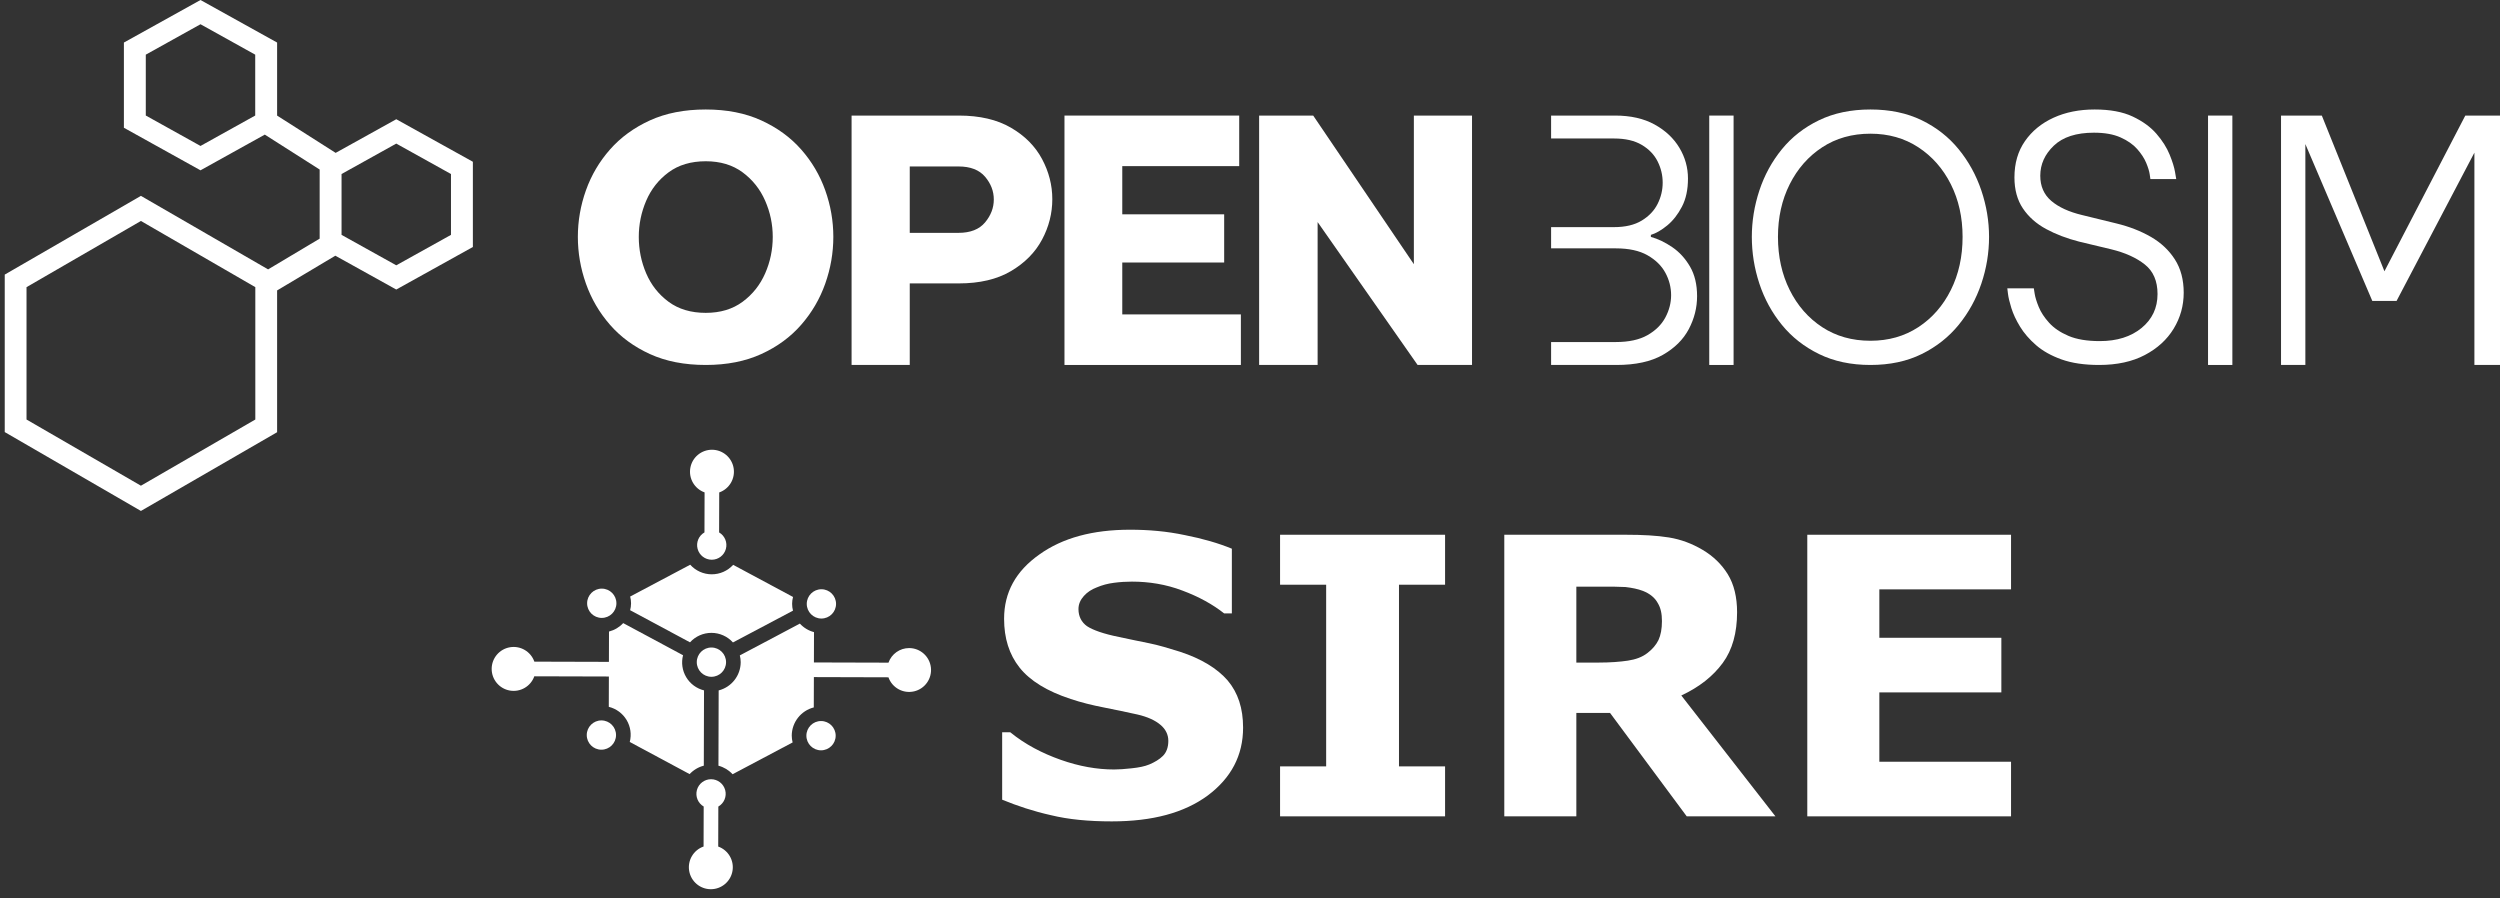 <?xml version="1.0" encoding="UTF-8" standalone="no"?>
<!DOCTYPE svg PUBLIC "-//W3C//DTD SVG 1.1//EN" "http://www.w3.org/Graphics/SVG/1.1/DTD/svg11.dtd">
<svg width="100%" height="100%" viewBox="0 0 2048 736" version="1.1" xmlns="http://www.w3.org/2000/svg" xmlns:xlink="http://www.w3.org/1999/xlink" xml:space="preserve" xmlns:serif="http://www.serif.com/" style="fill-rule:evenodd;clip-rule:evenodd;stroke-linejoin:round;stroke-miterlimit:2;">
    <rect x="0" y="0" width="2048" height="736" fill="#333333" stroke="none"/>
    <g id="logo.svg" transform="matrix(4.983,0,0,4.983,1024,209.285)">
        <g transform="matrix(1,0,0,1,-205.5,-42)">
            <g transform="matrix(1,0,0,1,0.78,0)">
                <g id="Images">
                    <g id="obs-logo-mono">
                        <g id="OPENBIOSIM" transform="matrix(1,0,0,1,94.22,18)">
                            <g id="BIOSIM" transform="matrix(1,0,0,1,160,0)">
                                <path id="Combined-Shape" d="M10.526,1C13.076,1 15.239,1.489 17.013,2.468C18.788,3.447 20.146,4.721 21.089,6.291C22.032,7.861 22.503,9.551 22.503,11.361C22.503,13.171 22.17,14.713 21.505,15.987C20.839,17.261 20.035,18.286 19.093,19.062C18.15,19.838 17.254,20.355 16.403,20.614L16.403,20.946C17.586,21.278 18.76,21.842 19.924,22.636C21.089,23.43 22.059,24.492 22.836,25.822C23.612,27.151 24,28.777 24,30.697C24,32.581 23.547,34.382 22.641,36.099C21.736,37.817 20.313,39.23 18.372,40.338C16.431,41.446 13.89,42 10.748,42L0,42L0,38.232L10.637,38.232C12.781,38.232 14.518,37.854 15.849,37.097C17.18,36.339 18.159,35.37 18.788,34.188C19.416,33.006 19.73,31.787 19.73,30.531C19.73,29.238 19.416,28.01 18.788,26.847C18.159,25.683 17.18,24.723 15.849,23.966C14.518,23.208 12.781,22.83 10.637,22.83L0,22.829L0,19.339L10.359,19.339C12.208,19.339 13.723,18.979 14.906,18.259C16.089,17.539 16.958,16.624 17.512,15.516C18.067,14.408 18.344,13.245 18.344,12.026C18.344,10.807 18.067,9.643 17.512,8.535C16.958,7.427 16.089,6.522 14.906,5.82C13.723,5.118 12.208,4.768 10.359,4.768L0,4.767L0,1L10.526,1Z" style="fill:white;fill-rule:nonzero;"/>
                                <rect id="Path" x="26" y="1" width="4" height="41" style="fill:white;fill-rule:nonzero;"/>
                                <path id="Shape" d="M52.5,42C49.305,42 46.487,41.401 44.044,40.204C41.602,39.007 39.564,37.404 37.93,35.396C36.296,33.388 35.066,31.132 34.239,28.626C33.413,26.121 33,23.561 33,20.945C33,18.366 33.413,15.824 34.239,13.318C35.066,10.813 36.296,8.557 37.93,6.549C39.564,4.541 41.602,2.947 44.044,1.768C46.487,0.589 49.305,0 52.5,0C55.695,0 58.504,0.589 60.928,1.768C63.352,2.947 65.381,4.541 67.015,6.549C68.649,8.557 69.888,10.813 70.733,13.318C71.578,15.824 72,18.366 72,20.945C72,23.561 71.578,26.121 70.733,28.626C69.888,31.132 68.649,33.388 67.015,35.396C65.381,37.404 63.352,39.007 60.928,40.204C58.504,41.401 55.695,42 52.5,42ZM52.5,38.021C55.475,38.021 58.1,37.275 60.377,35.783C62.654,34.291 64.435,32.255 65.72,29.676C67.006,27.097 67.648,24.187 67.648,20.945C67.648,17.739 67.006,14.857 65.72,12.296C64.435,9.736 62.654,7.709 60.377,6.217C58.1,4.725 55.475,3.979 52.5,3.979C49.489,3.979 46.845,4.725 44.568,6.217C42.291,7.709 40.51,9.736 39.225,12.296C37.939,14.857 37.297,17.739 37.297,20.945C37.297,24.187 37.939,27.097 39.225,29.676C40.51,32.255 42.291,34.291 44.568,35.783C46.845,37.275 49.489,38.021 52.5,38.021Z" style="fill:white;fill-rule:nonzero;"/>
                                <path id="Path1" serif:id="Path" d="M90.087,42C87.665,42 85.607,41.696 83.912,41.088C82.217,40.48 80.82,39.697 79.722,38.739C78.623,37.782 77.747,36.768 77.095,35.7C76.443,34.632 75.969,33.618 75.671,32.661C75.373,31.703 75.186,30.92 75.112,30.312C75.037,29.704 75,29.4 75,29.4L79.358,29.4C79.358,29.4 79.405,29.695 79.498,30.284C79.591,30.874 79.815,31.601 80.169,32.467C80.522,33.333 81.091,34.199 81.873,35.064C82.655,35.93 83.717,36.649 85.058,37.22C86.399,37.791 88.112,38.076 90.198,38.076C93.03,38.076 95.32,37.358 97.071,35.921C98.822,34.484 99.697,32.624 99.697,30.339C99.697,28.203 98.999,26.582 97.602,25.476C96.205,24.371 94.371,23.542 92.098,22.989L86.79,21.718C84.778,21.203 82.972,20.512 81.37,19.646C79.768,18.78 78.502,17.657 77.57,16.275C76.639,14.893 76.173,13.189 76.173,11.163C76.173,8.842 76.751,6.853 77.906,5.195C79.06,3.537 80.625,2.257 82.599,1.354C84.574,0.451 86.827,0 89.36,0C91.893,0 93.979,0.387 95.618,1.161C97.258,1.934 98.561,2.883 99.53,4.007C100.498,5.13 101.215,6.263 101.681,7.405C102.147,8.547 102.445,9.505 102.575,10.279C102.706,11.053 102.771,11.439 102.771,11.439L98.524,11.439C98.524,11.439 98.487,11.182 98.412,10.666C98.338,10.15 98.142,9.514 97.826,8.759C97.509,8.004 97.015,7.249 96.345,6.493C95.674,5.738 94.762,5.103 93.607,4.587C92.452,4.071 90.999,3.813 89.249,3.813C86.343,3.813 84.145,4.522 82.655,5.941C81.165,7.359 80.42,9.008 80.42,10.887C80.42,12.618 81.025,14 82.236,15.032C83.447,16.063 85.132,16.837 87.293,17.353L92.936,18.734C95.06,19.25 96.95,19.987 98.608,20.945C100.266,21.903 101.579,23.137 102.547,24.647C103.516,26.158 104,27.982 104,30.118C104,32.255 103.451,34.226 102.352,36.032C101.253,37.837 99.67,39.283 97.602,40.37C95.535,41.457 93.03,42 90.087,42Z" style="fill:white;fill-rule:nonzero;"/>
                                <rect id="Path2" serif:id="Path" x="108" y="1" width="4" height="41" style="fill:white;fill-rule:nonzero;"/>
                                <path id="Combined-Shape1" serif:id="Combined-Shape" d="M126.706,1L137,26.597L150.294,1L156,1L156,42L151.79,42L151.79,7.095L138.994,31.473L135.006,31.473L124,5.686L124,42L120,42L120,1L126.706,1Z" style="fill:white;fill-rule:nonzero;"/>
                            </g>
                            <g id="OPEN">
                                <path id="Shape1" serif:id="Shape" d="M21.028,42C17.523,42 14.461,41.401 11.842,40.204C9.223,39.007 7.037,37.404 5.285,35.396C3.532,33.388 2.213,31.132 1.328,28.626C0.443,26.121 0,23.561 0,20.945C0,18.329 0.443,15.778 1.328,13.291C2.213,10.804 3.532,8.566 5.285,6.576C7.037,4.587 9.223,2.993 11.842,1.796C14.461,0.599 17.523,0 21.028,0C24.495,0 27.539,0.599 30.158,1.796C32.777,2.993 34.963,4.587 36.715,6.576C38.468,8.566 39.787,10.804 40.672,13.291C41.557,15.778 42,18.329 42,20.945C42,23.561 41.557,26.121 40.672,28.626C39.787,31.132 38.468,33.388 36.715,35.396C34.963,37.404 32.777,39.007 30.158,40.204C27.539,41.401 24.495,42 21.028,42ZM21.028,33.434C23.426,33.434 25.445,32.826 27.087,31.611C28.729,30.395 29.964,28.838 30.794,26.941C31.625,25.043 32.04,23.045 32.04,20.945C32.04,18.882 31.625,16.901 30.794,15.004C29.964,13.107 28.729,11.55 27.087,10.334C25.445,9.118 23.426,8.511 21.028,8.511C18.593,8.511 16.555,9.118 14.913,10.334C13.271,11.55 12.045,13.107 11.233,15.004C10.422,16.901 10.016,18.882 10.016,20.945C10.016,23.045 10.422,25.043 11.233,26.941C12.045,28.838 13.271,30.395 14.913,31.611C16.555,32.826 18.593,33.434 21.028,33.434Z" style="fill:white;fill-rule:nonzero;"/>
                                <path id="Shape2" serif:id="Shape" d="M45,42L45,1L62.633,1C66.06,1 68.916,1.665 71.201,2.995C73.486,4.324 75.19,6.042 76.314,8.147C77.438,10.253 78,12.45 78,14.741C78,17.068 77.438,19.284 76.314,21.389C75.19,23.495 73.486,25.221 71.201,26.57C68.916,27.918 66.06,28.592 62.633,28.592L54.563,28.592L54.563,42L45,42ZM62.578,9.366L54.563,9.366L54.563,20.281L62.578,20.281C64.531,20.281 65.987,19.709 66.945,18.564C67.903,17.418 68.382,16.163 68.382,14.796C68.382,13.429 67.903,12.183 66.945,11.056C65.987,9.93 64.531,9.366 62.578,9.366Z" style="fill:white;fill-rule:nonzero;"/>
                                <path id="Path3" serif:id="Path" d="M80,42L80,1L108.725,1L108.725,9.311L89.502,9.311L89.502,17.234L106.254,17.234L106.254,25.157L89.502,25.157L89.502,33.689L109,33.689L109,42L80,42Z" style="fill:white;fill-rule:nonzero;"/>
                                <path id="Path4" serif:id="Path" d="M112,42L112,1L120.89,1L137.439,25.434L137.439,1L147,1L147,42L138.054,42L121.617,18.508L121.617,42L112,42Z" style="fill:white;fill-rule:nonzero;"/>
                            </g>
                        </g>
                        <g id="Emblem---Mono" serif:id="Emblem-/-Mono">
                            <path id="Emblem-Colour" d="M32.184,0L44.777,6.995L44.777,19.004L54.403,25.133L64.367,19.6L76.961,26.595L76.961,40.605L64.367,47.6L54.349,42.036L44.777,47.748L44.777,71.056L22.388,84L0,71.033L0,45.144L22.388,32.2L43.297,44.288L51.773,39.231L51.773,27.872L42.753,22.129L32.184,28L19.59,21.005L19.59,6.995L32.184,0ZM22.388,36.327L3.582,47.208L3.582,68.969L22.388,79.85L41.195,68.969L41.195,47.208L22.388,36.327ZM64.367,23.606L55.372,28.608L55.372,38.613L64.367,43.616L73.362,38.613L73.362,28.608L64.367,23.606ZM32.184,3.985L23.189,8.987L23.189,18.992L32.184,23.994L41.179,18.992L41.179,8.987L32.184,3.985Z" style="fill:white;fill-rule:nonzero;"/>
                        </g>
                    </g>
                </g>
            </g>
        </g>
    </g>
    <g id="icon_sire.svg" transform="matrix(5.624,0.016,-0.016,5.624,1121.11,1089.84)">
        <g transform="matrix(1,0,0,1,-128,-128)">
            <g id="Images1" serif:id="Images">
                <g id="obs-logo-sire">
                    <g id="icon-sire">
                        <path id="Path5" serif:id="Path" d="M30.94,6.216L30.94,12.041C30.104,12.523 29.696,13.507 29.946,14.44C30.196,15.372 31.041,16.021 32.006,16.021C32.972,16.021 33.817,15.372 34.067,14.44C34.316,13.507 33.909,12.523 33.073,12.041L33.073,6.216C34.542,5.696 35.423,4.194 35.16,2.658C34.896,1.123 33.565,0 32.006,0C30.448,0 29.117,1.123 28.853,2.658C28.59,4.194 29.471,5.696 30.94,6.216Z" style="fill:white;fill-rule:nonzero;"/>
                        <path id="Path6" serif:id="Path" d="M33.073,57.797L33.073,51.972C33.909,51.489 34.316,50.505 34.067,49.573C33.817,48.641 32.972,47.992 32.006,47.992C31.041,47.992 30.196,48.641 29.946,49.573C29.696,50.505 30.104,51.489 30.94,51.972L30.94,57.797C29.471,58.316 28.59,59.819 28.853,61.354C29.117,62.89 30.448,64.013 32.006,64.013C33.565,64.013 34.896,62.89 35.16,61.354C35.423,59.819 34.542,58.316 33.073,57.797Z" style="fill:white;fill-rule:nonzero;"/>
                        <path id="Path7" serif:id="Path" d="M60.8,28.807C59.448,28.809 58.245,29.664 57.797,30.94L46.936,30.94L46.936,26.523C46.144,26.318 45.428,25.888 44.875,25.286L36.142,29.943C36.225,30.269 36.269,30.604 36.272,30.94C36.265,32.879 34.95,34.569 33.073,35.054L33.073,46.021C33.865,46.226 34.581,46.656 35.134,47.259L43.867,42.6C43.784,42.275 43.741,41.94 43.737,41.604C43.744,39.665 45.059,37.975 46.936,37.49L46.936,33.073L57.797,33.073C58.342,34.603 59.948,35.48 61.53,35.112C63.112,34.744 64.165,33.247 63.979,31.634C63.792,30.02 62.424,28.804 60.8,28.807Z" style="fill:white;fill-rule:nonzero;"/>
                        <path id="Path8" serif:id="Path" d="M28.878,28.061C29.678,27.177 30.814,26.673 32.006,26.673C33.198,26.673 34.334,27.177 35.134,28.061L43.867,23.404C43.694,22.751 43.694,22.064 43.867,21.41L35.134,16.756C34.334,17.64 33.198,18.144 32.006,18.144C30.814,18.144 29.677,17.64 28.877,16.756L20.145,21.414C20.319,22.067 20.319,22.754 20.145,23.407L28.878,28.061Z" style="fill:white;fill-rule:nonzero;"/>
                        <circle id="Oval" cx="48.003" cy="22.408" r="2.133" style="fill:white;"/>
                        <circle id="Oval1" serif:id="Oval" cx="32.006" cy="30.94" r="2.133" style="fill:white;"/>
                        <circle id="Oval2" serif:id="Oval" cx="16.01" cy="22.408" r="2.133" style="fill:white;"/>
                        <path id="Path9" serif:id="Path" d="M28.878,47.256C29.432,46.655 30.148,46.226 30.94,46.021L30.94,35.054C29.852,34.789 28.915,34.099 28.339,33.139C27.762,32.179 27.594,31.028 27.871,29.943L19.139,25.288C18.585,25.89 17.868,26.318 17.076,26.523L17.076,30.94L6.216,30.94C5.696,29.471 4.194,28.59 2.658,28.853C1.123,29.117 0,30.448 0,32.006C0,33.565 1.123,34.896 2.658,35.16C4.194,35.423 5.696,34.542 6.216,33.073L17.076,33.073L17.076,37.49C18.164,37.755 19.101,38.445 19.678,39.405C20.254,40.365 20.423,41.516 20.145,42.601L28.878,47.256Z" style="fill:white;fill-rule:nonzero;"/>
                        <circle id="Oval3" serif:id="Oval" cx="48.003" cy="41.604" r="2.133" style="fill:white;"/>
                        <circle id="Oval4" serif:id="Oval" cx="16.01" cy="41.604" r="2.133" style="fill:white;"/>
                    </g>
                </g>
            </g>
        </g>
    </g>
    <g transform="matrix(13.78,0,0,13.78,-10351.2,-6039.82)">
        <g transform="matrix(23.027,0,0,23.027,809.532,486.834)">
            <path d="M0.675,-0.229C0.675,-0.157 0.644,-0.099 0.584,-0.054C0.523,-0.009 0.441,0.013 0.336,0.013C0.276,0.013 0.224,0.008 0.179,-0.003C0.134,-0.013 0.092,-0.027 0.053,-0.043L0.053,-0.217L0.074,-0.217C0.112,-0.186 0.156,-0.163 0.204,-0.146C0.252,-0.129 0.298,-0.121 0.342,-0.121C0.354,-0.121 0.369,-0.122 0.387,-0.124C0.406,-0.126 0.421,-0.129 0.433,-0.134C0.447,-0.14 0.459,-0.147 0.468,-0.156C0.477,-0.165 0.482,-0.178 0.482,-0.195C0.482,-0.211 0.475,-0.225 0.462,-0.236C0.448,-0.248 0.428,-0.257 0.402,-0.263C0.375,-0.269 0.346,-0.275 0.316,-0.281C0.285,-0.287 0.257,-0.294 0.23,-0.303C0.169,-0.323 0.125,-0.35 0.098,-0.384C0.071,-0.418 0.058,-0.46 0.058,-0.51C0.058,-0.578 0.088,-0.633 0.149,-0.676C0.209,-0.719 0.287,-0.74 0.383,-0.74C0.431,-0.74 0.478,-0.736 0.525,-0.726C0.571,-0.717 0.612,-0.705 0.646,-0.691L0.646,-0.524L0.626,-0.524C0.597,-0.547 0.561,-0.567 0.518,-0.583C0.476,-0.599 0.432,-0.606 0.388,-0.606C0.373,-0.606 0.357,-0.605 0.342,-0.603C0.326,-0.601 0.311,-0.597 0.297,-0.591C0.284,-0.586 0.273,-0.579 0.264,-0.569C0.255,-0.559 0.25,-0.548 0.25,-0.535C0.25,-0.516 0.258,-0.501 0.272,-0.491C0.287,-0.481 0.315,-0.471 0.355,-0.463C0.382,-0.457 0.408,-0.452 0.432,-0.447C0.457,-0.442 0.483,-0.434 0.512,-0.425C0.567,-0.407 0.608,-0.382 0.635,-0.351C0.662,-0.319 0.675,-0.279 0.675,-0.229Z" style="fill:white;fill-rule:nonzero;"/>
        </g>
        <g transform="matrix(23.027,0,0,23.027,825.892,486.834)">
            <path d="M0.486,-0L0.06,-0L0.06,-0.129L0.179,-0.129L0.179,-0.598L0.06,-0.598L0.06,-0.727L0.486,-0.727L0.486,-0.598L0.367,-0.598L0.367,-0.129L0.486,-0.129L0.486,-0Z" style="fill:white;fill-rule:nonzero;"/>
        </g>
        <g transform="matrix(23.027,0,0,23.027,838.462,486.834)">
            <path d="M0.5,-0.504C0.5,-0.523 0.497,-0.538 0.489,-0.551C0.482,-0.564 0.469,-0.575 0.451,-0.582C0.438,-0.587 0.423,-0.59 0.406,-0.592C0.389,-0.593 0.37,-0.593 0.347,-0.593L0.279,-0.593L0.279,-0.397L0.337,-0.397C0.367,-0.397 0.392,-0.399 0.412,-0.402C0.432,-0.405 0.449,-0.411 0.463,-0.422C0.476,-0.432 0.485,-0.443 0.491,-0.455C0.497,-0.468 0.5,-0.484 0.5,-0.504ZM0.793,-0L0.564,-0L0.366,-0.267L0.279,-0.267L0.279,-0L0.093,-0L0.093,-0.727L0.407,-0.727C0.45,-0.727 0.487,-0.725 0.518,-0.72C0.549,-0.715 0.578,-0.704 0.605,-0.688C0.632,-0.672 0.654,-0.651 0.67,-0.625C0.686,-0.599 0.694,-0.566 0.694,-0.527C0.694,-0.474 0.682,-0.43 0.657,-0.396C0.632,-0.362 0.597,-0.334 0.55,-0.312L0.793,-0Z" style="fill:white;fill-rule:nonzero;"/>
        </g>
        <g transform="matrix(23.027,0,0,23.027,856.475,486.834)">
            <path d="M0.619,-0L0.093,-0L0.093,-0.727L0.619,-0.727L0.619,-0.586L0.279,-0.586L0.279,-0.461L0.594,-0.461L0.594,-0.32L0.279,-0.32L0.279,-0.141L0.619,-0.141L0.619,-0Z" style="fill:white;fill-rule:nonzero;"/>
        </g>
    </g>
</svg>
